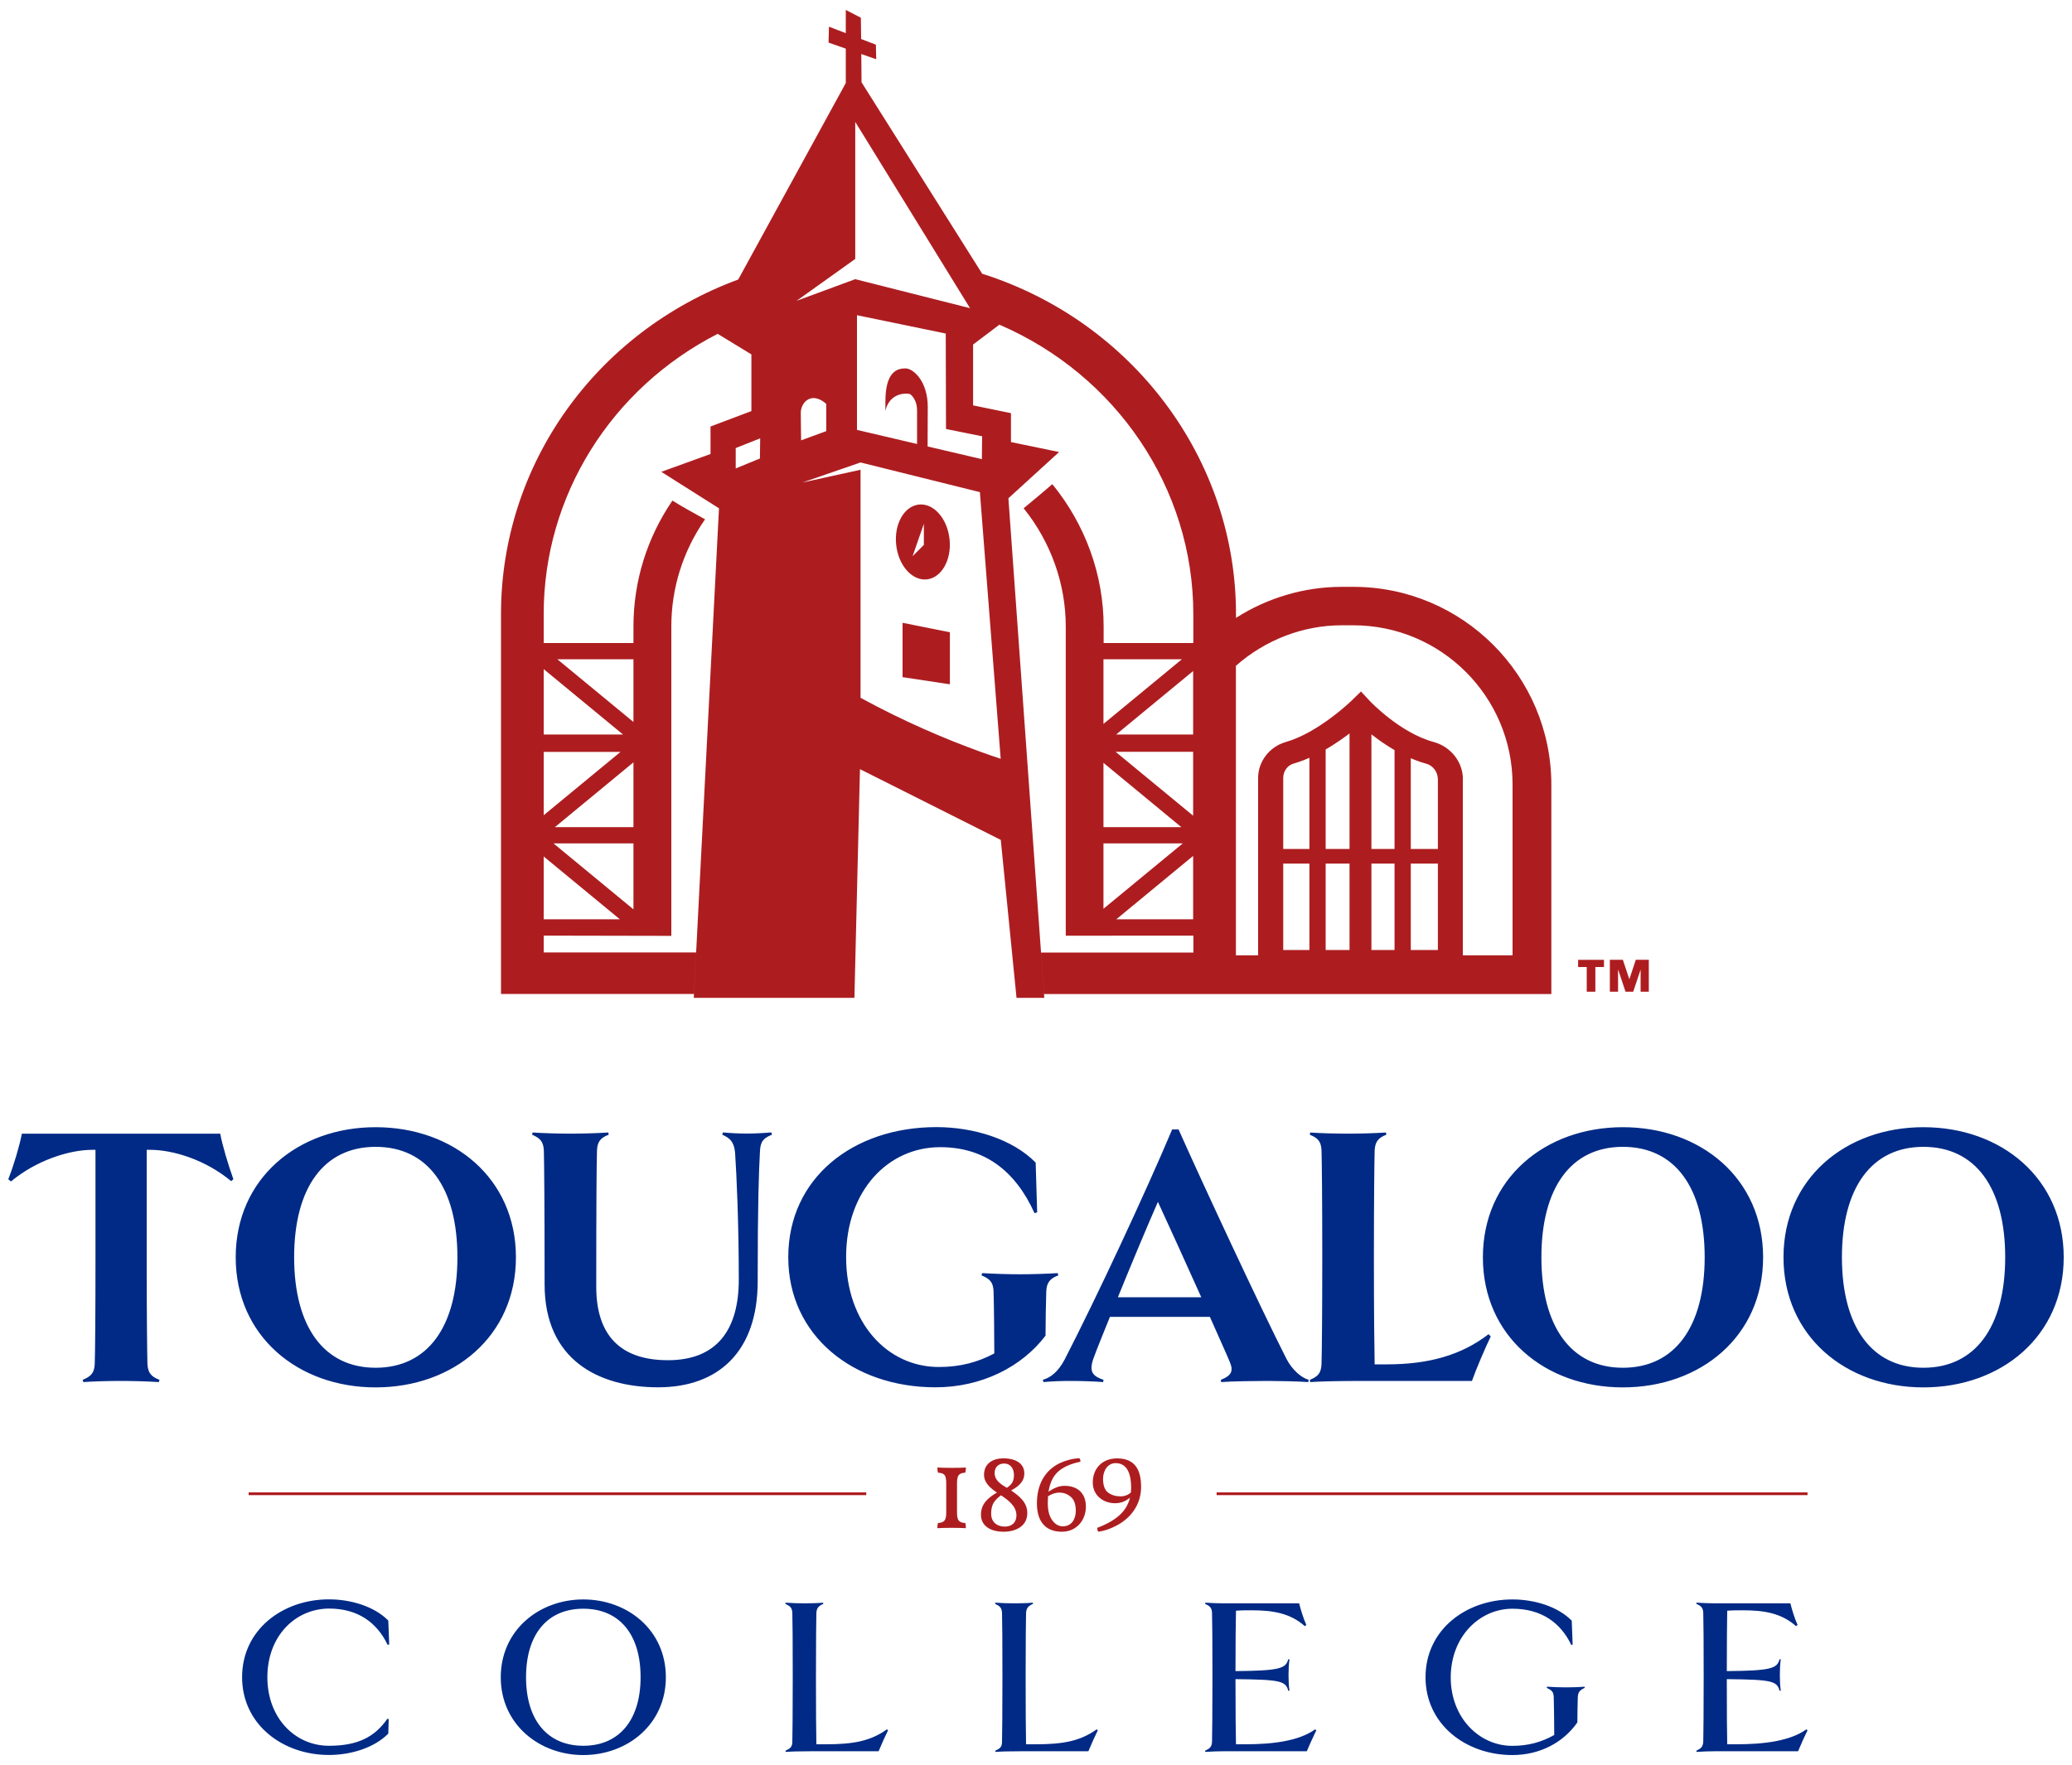 <?xml version="1.0" ?>
<svg xmlns="http://www.w3.org/2000/svg" viewBox="0 0 250 213">
	<path fill="#002A85" d="M1.32,142.58L1,142.31c0.68-1.73,1.36-4.05,1.64-5.5h23.93c0.27,1.45,0.96,3.73,1.59,5.5l-0.27,0.23c-3.05-2.55-6.96-3.78-9.78-3.78H17.7v12.97c0,7.05,0.05,11.42,0.09,12.88c0.05,1.09,0.5,1.55,1.46,1.91l-0.09,0.27c-1.27-0.09-3.28-0.14-4.55-0.14c-1.27,0-3.23,0.04-4.55,0.14l-0.09-0.27c1-0.41,1.41-0.82,1.46-1.91c0.05-1.46,0.09-5.82,0.09-12.88v-12.97h-0.36C8.33,138.76,4.37,140.04,1.32,142.58z M35.49,151.73c0,8.37,3.59,13.33,9.83,13.33c6.28,0,9.87-4.96,9.87-13.33c0-8.42-3.59-13.33-9.87-13.33C39.09,138.4,35.49,143.31,35.49,151.73z M28.44,151.73c0-9.51,7.51-15.7,16.88-15.7c9.42,0,16.93,6.19,16.93,15.7c0,9.51-7.51,15.7-16.93,15.7C35.95,167.43,28.44,161.24,28.44,151.73z M65.62,138.85c0.04,1.46,0.09,7.01,0.09,16.15c0,9.1,6.51,12.42,13.7,12.42c7.28,0,12.01-4.32,12.01-12.79c0-9.69,0.14-13.06,0.27-15.61c0.04-1.32,0.46-1.68,1.46-2.09l-0.09-0.27c-1.05,0.09-2.14,0.14-2.96,0.14c-0.82,0-1.96-0.05-2.87-0.14l-0.09,0.27c0.91,0.41,1.41,0.82,1.55,2.14c0.18,2.64,0.45,8.46,0.45,15.34c0,6.01-2.59,9.74-8.55,9.74c-5.64,0-8.65-2.91-8.65-8.87c0-9.42,0.04-14.97,0.09-16.43c0.04-1.09,0.45-1.55,1.41-1.91l-0.04-0.27c-1.32,0.09-3.32,0.14-4.55,0.14c-1.32,0-3.28-0.05-4.6-0.14l-0.04,0.27C65.16,137.35,65.57,137.76,65.62,138.85z M113.44,138.44c5.32,0,9.06,2.82,11.38,7.96l0.32-0.09l-0.18-6.01c-2.78-2.82-7.46-4.28-11.97-4.28c-10.06,0-17.88,6.14-17.88,15.7c0,9.46,7.83,15.7,17.75,15.7c5.59,0,10.42-2.46,13.29-6.23c0-1.86,0.05-3.82,0.09-5.37c0.05-1.09,0.5-1.55,1.46-1.91l-0.09-0.27c-1.41,0.09-3.23,0.14-4.55,0.14c-1.27,0-3.09-0.05-4.55-0.14l-0.09,0.27c1,0.41,1.41,0.82,1.46,1.91c0.05,1.55,0.09,5.6,0.09,7.51c-1.96,1.05-4.09,1.64-6.69,1.64c-6.28,0-11.19-5.41-11.19-13.24C102.07,143.68,107.16,138.44,113.44,138.44z M134.88,156.55h10.06c-1.78-3.96-3.82-8.46-5.23-11.51C138.33,148.18,136.47,152.64,134.88,156.55z M128.46,164.06c3.87-7.51,9.78-20.2,12.97-27.76h0.77c2.96,6.64,9.78,21.3,13.01,27.67c0.68,1.32,1.77,2.28,2.69,2.55l-0.05,0.27c-1.18-0.09-3.73-0.14-4.91-0.14c-1.18,0-4.51,0.04-5.6,0.14l-0.04-0.27c1.27-0.5,1.55-1.05,1.09-2.14c-0.41-1-1.32-3-2.41-5.46h-12.06c-0.86,2.14-1.59,3.91-2,5.05c-0.54,1.59-0.09,2.09,1.23,2.55l-0.05,0.27c-1.05-0.09-2.87-0.14-3.87-0.14c-1.05,0-2.37,0.04-3.32,0.14l-0.09-0.27C126.73,166.25,127.64,165.61,128.46,164.06z M158.04,166.52l0.04,0.27c1.32-0.09,3.32-0.14,6.96-0.14h12.56c0.59-1.64,1.59-3.96,2.27-5.37l-0.27-0.27c-3.28,2.55-7.28,3.64-12.24,3.64h-1.5c-0.04-2.28-0.09-5.87-0.09-12.92c0-6.42,0.05-11.42,0.09-12.88c0.05-1.09,0.46-1.55,1.41-1.91l-0.05-0.27c-1.27,0.09-3.32,0.14-4.5,0.14c-1.32,0-3.32-0.04-4.64-0.14l-0.04,0.27c1,0.41,1.36,0.82,1.41,1.91c0.04,1.46,0.09,5.78,0.09,12.88c0,7.05-0.05,11.42-0.09,12.88C159.4,165.7,159.04,166.11,158.04,166.52z M185.98,151.73c0,8.37,3.59,13.33,9.83,13.33c6.28,0,9.87-4.96,9.87-13.33c0-8.42-3.59-13.33-9.87-13.33C189.57,138.4,185.98,143.31,185.98,151.73z M178.92,151.73c0-9.51,7.51-15.7,16.88-15.7c9.42,0,16.93,6.19,16.93,15.7c0,9.51-7.51,15.7-16.93,15.7C186.43,167.43,178.92,161.24,178.92,151.73z M222.24,151.73c0,8.37,3.59,13.33,9.83,13.33c6.28,0,9.87-4.96,9.87-13.33c0-8.42-3.6-13.33-9.87-13.33C225.84,138.4,222.24,143.31,222.24,151.73z M215.19,151.73c0-9.51,7.51-15.7,16.88-15.7c9.42,0,16.93,6.19,16.93,15.7c0,9.51-7.51,15.7-16.93,15.7C222.7,167.43,215.19,161.24,215.19,151.73z M32.26,202.41c0,4.95,3.37,8.27,7.43,8.27c3.48,0,5.52-1.06,7.05-3.26l0.16,0.05l-0.05,1.74c-1.66,1.69-4.46,2.58-7.16,2.58c-5.61,0-10.48-3.7-10.48-9.39c0-5.71,4.87-9.39,10.48-9.39c2.69,0,5.5,0.87,7.16,2.56l0.11,2.88l-0.19,0.05c-1.28-2.69-3.59-4.38-7.07-4.38C35.63,194.14,32.26,197.43,32.26,202.41z M70.38,194.14c-4.35,0-6.91,3.1-6.91,8.27c0,5.14,2.56,8.27,6.91,8.27c4.35,0,6.91-3.13,6.91-8.27C77.3,197.24,74.74,194.14,70.38,194.14z M70.38,193.02c5.31,0,9.96,3.67,9.96,9.39c0,5.69-4.65,9.39-9.96,9.39c-5.3,0-9.96-3.7-9.96-9.39C60.43,196.69,65.08,193.02,70.38,193.02z M94.77,211.28l0.03,0.14c0.68-0.05,1.55-0.08,3.21-0.08h8c0.3-0.74,0.84-1.93,1.14-2.53l-0.14-0.11c-1.99,1.42-4.06,1.8-7.35,1.8H98.5c-0.03-1.77-0.05-3.87-0.05-8.08c0-4.24,0.03-6.88,0.05-7.75c0.03-0.65,0.3-0.87,0.84-1.12l-0.03-0.14c-0.65,0.06-1.58,0.08-2.23,0.08c-0.74,0-1.61-0.03-2.29-0.08l-0.03,0.14c0.57,0.27,0.82,0.46,0.84,1.12c0.03,0.87,0.05,3.51,0.05,7.75c0,4.22-0.03,6.89-0.05,7.76C95.59,210.84,95.34,211.01,94.77,211.28z M120.08,211.28l0.03,0.14c0.68-0.05,1.55-0.08,3.21-0.08h8c0.3-0.74,0.84-1.93,1.14-2.53l-0.14-0.11c-1.99,1.42-4.05,1.8-7.35,1.8h-1.17c-0.03-1.77-0.05-3.87-0.05-8.08c0-4.24,0.03-6.88,0.05-7.75c0.03-0.65,0.3-0.87,0.84-1.12l-0.03-0.14c-0.65,0.06-1.58,0.08-2.23,0.08c-0.74,0-1.61-0.03-2.29-0.08l-0.03,0.14c0.57,0.27,0.82,0.46,0.84,1.12c0.03,0.87,0.05,3.51,0.05,7.75c0,4.22-0.03,6.89-0.05,7.76C120.9,210.84,120.66,211.01,120.08,211.28z M145.4,211.28l0.03,0.14c0.68-0.05,1.55-0.08,2.26-0.08h9.99c0.3-0.74,0.85-1.93,1.14-2.53l-0.14-0.11c-1.99,1.42-5.14,1.8-8.46,1.8h-1.09c-0.03-0.9-0.06-4.08-0.06-7.86c5.39,0.05,6.07,0.22,6.37,1.41l0.14-0.03c-0.08-0.63-0.11-1.09-0.11-1.88c0-0.76,0.03-1.22,0.11-1.88l-0.14-0.03c-0.3,1.12-0.98,1.39-6.37,1.44c0-3.56,0.03-6.2,0.06-7.29c0.65-0.05,1.31-0.05,1.9-0.05c2.5,0,4.63,0.33,6.4,1.91l0.19-0.14c-0.35-0.76-0.68-1.85-0.87-2.61h-9.06c-0.71,0-1.58-0.03-2.26-0.08l-0.03,0.14c0.57,0.27,0.82,0.46,0.84,1.12c0.03,0.87,0.05,3.51,0.05,7.75c0,4.22-0.03,6.89-0.05,7.76C146.21,210.82,145.97,211.01,145.4,211.28z M182.49,194.14c3.48,0,5.82,1.69,7.1,4.38l0.16-0.05l-0.11-2.89c-1.66-1.69-4.46-2.56-7.16-2.56c-5.61,0-10.48,3.67-10.48,9.39c0,5.69,4.87,9.39,10.48,9.39c3.26,0,6.12-1.47,7.84-3.94c0-1.09,0.03-2.2,0.05-3.05c0.03-0.65,0.3-0.87,0.84-1.12l-0.03-0.14c-0.65,0.06-1.58,0.08-2.26,0.08c-0.71,0-1.58-0.03-2.26-0.08l-0.03,0.14c0.57,0.27,0.82,0.46,0.84,1.12c0.03,0.84,0.06,3.4,0.06,4.57c-1.55,0.87-3.16,1.31-5.06,1.31c-3.97,0-7.43-3.37-7.43-8.27C175.06,197.43,178.57,194.14,182.49,194.14z M204.7,193.4l-0.03,0.14c0.57,0.27,0.82,0.46,0.84,1.11c0.03,0.87,0.05,3.51,0.05,7.76c0,4.22-0.03,6.88-0.05,7.75c-0.03,0.65-0.27,0.84-0.84,1.12l0.03,0.14c0.68-0.05,1.55-0.08,2.26-0.08h9.99c0.3-0.73,0.84-1.93,1.14-2.53l-0.14-0.11c-1.99,1.42-5.14,1.8-8.46,1.8h-1.09c-0.03-0.9-0.05-4.08-0.05-7.86c5.39,0.05,6.07,0.22,6.37,1.41l0.14-0.03c-0.08-0.63-0.11-1.09-0.11-1.88c0-0.76,0.03-1.22,0.11-1.88l-0.14-0.03c-0.3,1.12-0.98,1.39-6.37,1.44c0-3.56,0.03-6.2,0.05-7.29c0.65-0.05,1.31-0.05,1.9-0.05c2.5,0,4.63,0.33,6.4,1.91l0.19-0.14c-0.35-0.76-0.68-1.85-0.87-2.61h-9.06C206.25,193.48,205.38,193.46,204.7,193.4z"/>
	<path fill="#AD1D20" d="M115.68,183.51c0.14,0.17,0.4,0.27,0.79,0.29c0.05,0.17,0.07,0.37,0.07,0.62c-0.56-0.03-1.13-0.04-1.72-0.04c-0.63,0-1.2,0.01-1.72,0.04c0-0.25,0.02-0.46,0.07-0.62c0.37-0.02,0.63-0.12,0.78-0.29c0.15-0.17,0.22-0.5,0.22-0.97v-3.56c0-0.47-0.07-0.8-0.2-0.97c-0.14-0.17-0.4-0.27-0.8-0.29c-0.05-0.19-0.07-0.4-0.07-0.62c0.46,0.03,1.04,0.04,1.72,0.04c0.69,0,1.26-0.01,1.72-0.04c0,0.22-0.02,0.43-0.07,0.62c-0.39,0.02-0.65,0.12-0.79,0.29c-0.14,0.17-0.21,0.5-0.21,0.97v3.56C115.47,183.01,115.54,183.33,115.68,183.51z M123.95,182.59c0,1.63-1.44,2.26-2.88,2.26c-1.31,0-2.71-0.54-2.71-2.06c0-1.33,0.87-2.04,1.93-2.67c-0.75-0.5-1.56-1.15-1.56-2.14c0-1.39,1.09-1.99,2.36-1.99c1.16,0,2.5,0.44,2.5,1.82c0,1.03-0.74,1.59-1.59,2.06C122.97,180.53,123.95,181.3,123.95,182.59z M121.48,179.55c0.61-0.39,0.86-0.82,0.86-1.55c0-0.74-0.39-1.38-1.19-1.38c-0.69,0-1.14,0.44-1.14,1.14C120.01,178.68,120.77,179.11,121.48,179.55z M122.64,182.86c0-1.11-1.03-1.85-1.86-2.41c-0.85,0.63-1.19,1.16-1.19,2.23c0,1,0.7,1.55,1.66,1.55C122.09,184.23,122.64,183.73,122.64,182.86z M131.02,181.82c0,1.68-1.17,3.03-2.89,3.03c-2.14,0-3.02-1.42-3.02-3.41c0-2.27,0.94-3.98,2.74-4.86c0.78-0.36,1.57-0.56,2.38-0.6c0.05,0.05,0.08,0.11,0.1,0.17c0.02,0.06,0.03,0.14,0.03,0.25c-1.16,0.24-2.05,0.63-2.67,1.18c-0.62,0.55-1.01,1.36-1.18,2.44c0.61-0.4,1.19-0.71,1.93-0.71C130.04,179.31,131.02,180.22,131.02,181.82z M129.8,182.33c0-0.79-0.2-1.35-0.6-1.69c-0.4-0.34-0.85-0.51-1.36-0.51c-0.53,0-0.94,0.16-1.39,0.44c-0.02,0.35-0.03,0.62-0.03,0.82c0,0.69,0.1,1.24,0.3,1.66c0.29,0.61,0.79,1.15,1.52,1.15C129.34,184.19,129.8,183.26,129.8,182.33z M137.68,179.45c0,2.01-1.12,3.65-2.86,4.6c-0.8,0.44-1.57,0.7-2.3,0.8c-0.05-0.07-0.09-0.14-0.1-0.21c-0.02-0.07-0.03-0.16-0.03-0.26c1.14-0.43,2.04-0.94,2.69-1.53c0.65-0.59,1.07-1.3,1.26-2.12c-0.53,0.45-1.1,0.68-1.8,0.68c-1.46,0-2.69-0.98-2.69-2.49c0-1.75,1.18-2.92,2.92-2.92C137,175.99,137.68,177.45,137.68,179.45z M136.48,179.54c0-1.25-0.27-2.97-1.87-2.97c-1.01,0-1.52,0.99-1.52,1.89c0,0.81,0.21,1.37,0.62,1.67c0.41,0.3,0.91,0.45,1.47,0.45c0.51,0,0.93-0.16,1.27-0.47C136.47,179.86,136.48,179.68,136.48,179.54z M104.52,180.43H30v-0.33h74.52V180.43z M218.09,180.1h-71.3v0.33h71.3V180.1z M108.9,75.16l5.71,1.14v6.28l-5.71-0.86V75.16z M110.11,67.12l1.36-1.36v-2.55L110.11,67.12z M108.13,65.75c-0.27-2.49,0.96-4.67,2.74-4.86c1.78-0.19,3.43,1.68,3.7,4.17c0.27,2.49-0.96,4.67-2.74,4.86C110.05,70.11,108.4,68.24,108.13,65.75z M103.83,56.69l-7.01,1.54l7.01-2.42c0,0,14.4,3.58,14.4,3.58l2.51,32.18c-0.81-0.27-1.62-0.55-2.45-0.85c-4.33-1.57-9.27-3.68-14.46-6.51V56.69z M88.77,56.53v-2.46l2.95-1.17l-0.03,2.43L88.77,56.53z M96.62,49.82c0-0.96,0.68-1.78,1.53-1.78c0.86,0,1.54,0.71,1.54,0.71v3.28l-3.03,1.11C96.66,53.14,96.62,50.78,96.62,49.82z M96.12,36.3l7.07-5.05V14.71l13.85,22.48l-13.85-3.5C103.19,33.69,96.12,36.3,96.12,36.3z M118.47,55.41l-6.55-1.53c0.01-0.76,0.02-2.46,0.02-4.76c0-3.16-1.77-4.66-2.68-4.66c-0.91,0-2.43,0.27-2.43,3.99v1.15c0.33-1.61,1.64-2.26,2.94-2.06c0,0,0.88,0.51,0.88,2.03v4.01l-7.25-1.7V38.04l10.71,2.21l0.03,11.52l4.36,0.88L118.47,55.41z M121.98,53.35v-3.49l-4.57-0.94v-7.34l4.39-3.32L103.95,9.93l-0.03-3.41l1.8,0.63l-0.04-1.76l-1.78-0.68l-0.03-2.57l-1.82-0.94V4l-2.03-0.78l-0.05,1.92l2.08,0.73v4.15L85.76,39.78l4.9,2.99v6.84l-4.93,1.86v3.32l-5.94,2.15l6.96,4.4l-3.04,59.08h19.38l0.67-27.6l16.99,8.54l1.9,19.06h3.35l-4.33-60.29l6.12-5.58L121.98,53.35z M75.17,88.64H65.6v-7.89L75.17,88.64z M76.43,79.56v7.57l-9.18-7.57H76.43z M76.43,99.82h-9.48L76.43,92V99.82z M76.43,109.74l-9.65-7.96h9.65V109.74z M65.6,110.94v-7.58l9.19,7.58H65.6z M65.6,90.74h9.27l-9.27,7.64V90.74z M60.45,74.09v45.86h23.28l0.26-5.01H65.6v-2.03l15.4,0.03V75.6c0-4.63,1.4-9.09,4.07-12.93c-1.3-0.72-2.65-1.46-3.94-2.26c-3.08,4.52-4.7,9.76-4.7,15.19v2H65.6v-3.51c0-14.27,8.15-27.23,20.99-33.8l2.49-6.56C71.88,40.07,60.45,56.07,60.45,74.09z M163.3,70.82h-1.4c-4.51,0-8.98,1.32-12.77,3.75v-0.48c0-18.7-12.48-35.29-30.6-41.05l2.07,6.15c14.09,6.07,23.38,19.74,23.38,34.9v3.51h-10.82v-2c0-6.22-2.2-12.29-6.19-17.17c-1.14,0.98-2.3,1.95-3.46,2.91c3.28,4.07,5.08,9.12,5.08,14.27v37.31l15.4-0.01v2.04h-18.38l0.36,5.01l61.21,0V94.68C187.16,81.52,176.45,70.82,163.3,70.82z M133.14,79.56h9.46l-9.46,7.8V79.56z M133.14,92.06l9.4,7.76h-9.4V92.06z M133.14,101.78h9.57l-9.57,7.89V101.78z M143.96,110.94h-9.27l9.27-7.65V110.94z M143.96,98.44l-9.35-7.71h9.35V98.44z M143.96,88.64h-9.29l9.29-7.66V88.64z M182.51,115.29h-33.39V80.35c3.52-3.11,8.07-4.89,12.77-4.89h1.4c10.6,0,19.21,8.62,19.21,19.21V115.29z M154.83,93.88c0-0.81,0.51-1.52,1.25-1.73c3.29-0.94,6.42-3.3,8.04-4.67c1.55,1.4,4.54,3.75,7.99,4.69c0.8,0.22,1.38,1.01,1.38,1.89v20.59h-18.66V93.88z M176.51,94.05c0-2.09-1.45-3.94-3.54-4.51c-4.05-1.1-7.62-4.87-7.66-4.91l-1.1-1.18l-1.16,1.13c-0.04,0.04-3.98,3.84-7.89,4.96c-1.98,0.56-3.36,2.35-3.36,4.33v23.49h24.7V94.05z M165.47,86.25h-2.64v28.99h2.64V86.25z M159.95,88.8h-1.96v27.88h1.96V88.8z M170.22,88.8h-1.96v27.88h1.96V88.8z M153.32,104.22h22.08v-1.77h-22.08V104.22z M190.41,116.7v-0.87h3.12v0.87h-1.04v2.98h-1.04v-2.98H190.41z M197.94,117.04l-0.88,2.64h-0.93l-0.88-2.64h-0.02v2.64h-0.99v-3.85h1.57l0.77,2.32h0.02l0.77-2.32h1.57v3.85h-0.99v-2.64H197.94z"/>
</svg>